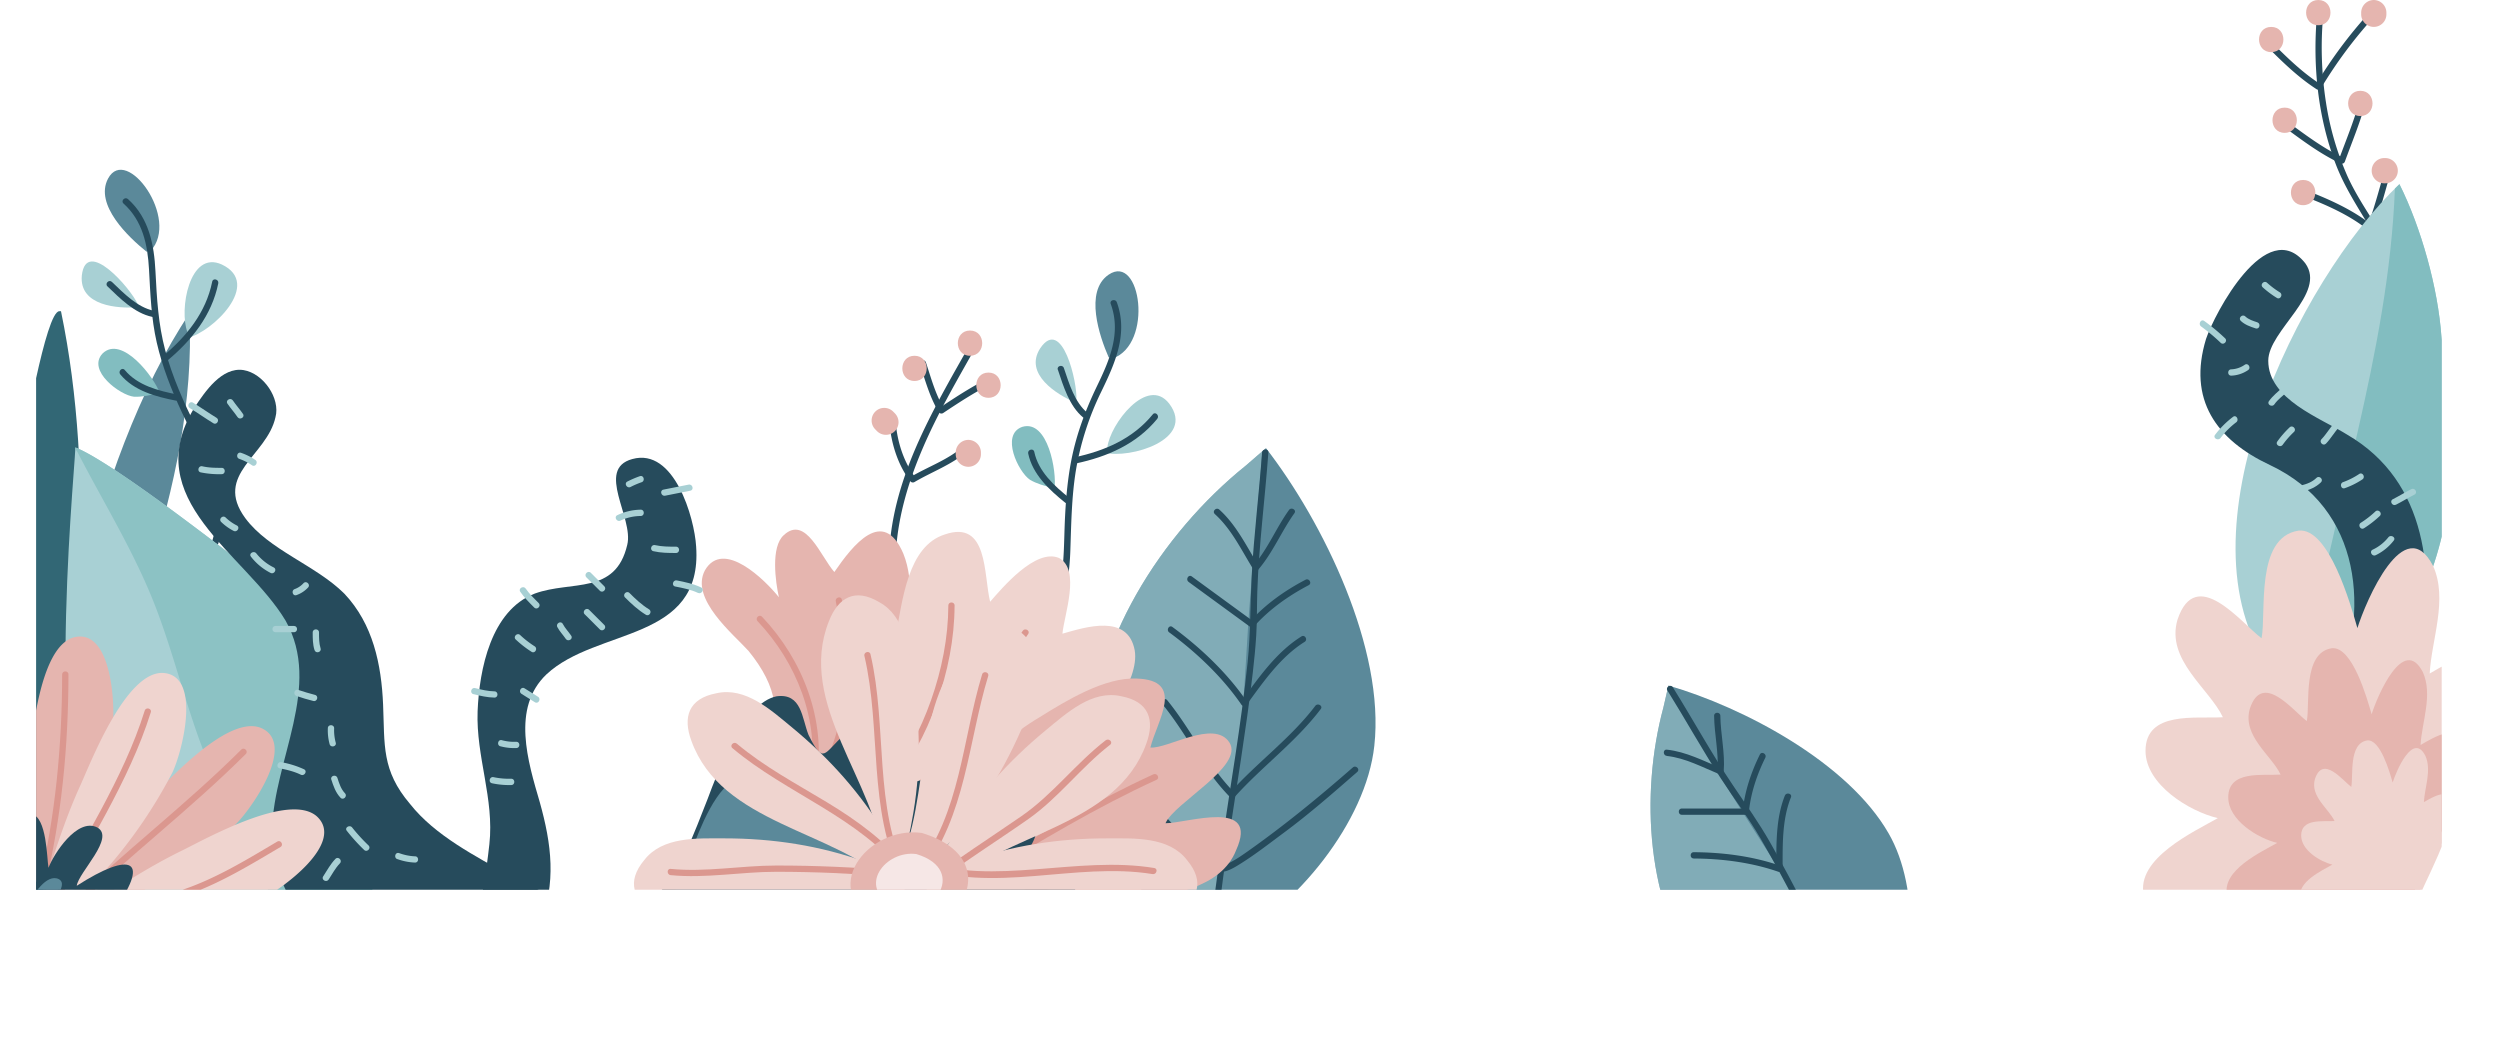 <svg xmlns="http://www.w3.org/2000/svg" xmlns:xlink="http://www.w3.org/1999/xlink" viewBox="0 0 2000.55 847.31"><defs><style>.cls-1{fill:none;}.cls-2{clip-path:url(#clip-path);}.cls-3{fill:#264b5c;}.cls-4{fill:#e5b5af;}.cls-5{fill:#326775;}.cls-6{fill:#5b899a;}.cls-7{fill:#a8d0d4;}.cls-8{fill:#82bdc0;}.cls-9{opacity:0.5;}.cls-10{fill:#efd4cf;}.cls-11{fill:#db978f;}.cls-12{fill:#8cc2c4;}.cls-13{fill:#f6e7e6;}</style><clipPath id="clip-path" transform="translate(0 -55)"><rect class="cls-1" x="28.89" width="1925" height="767"/></clipPath></defs><title>fond</title><g id="Calque_2" data-name="Calque 2"><g id="Calque_1-2" data-name="Calque 1"><g class="cls-2"><path class="cls-3" d="M719.44,538.85c-10.8-58.53,10.85-113.74,38.14-164.5,7.62-14.17,15.62-28.12,23.5-42.14,1.6-2.83-2.76-5.38-4.35-2.54-28.16,50-59.39,101.58-64.64,160.05a186.08,186.08,0,0,0,2.48,50.47c.59,3.19,5.46,1.84,4.87-1.34Z" transform="translate(0 -55)"/><path class="cls-3" d="M736.1,346.42c4.3,13,7.91,26.48,15.06,38.27a2.54,2.54,0,0,0,3.45.91c12.24-8.16,24.54-16.22,37.68-22.88,2.9-1.46.35-5.82-2.55-4.35-13.14,6.65-25.43,14.71-37.68,22.87l3.46.91c-6.93-11.43-10.39-24.49-14.55-37.08-1-3.06-5.89-1.75-4.87,1.35Z" transform="translate(0 -55)"/><path class="cls-3" d="M711.79,394.19c1.61,16.19,6.59,32.58,16.49,45.68a2.6,2.6,0,0,0,3.46.9c14.08-8.3,29.71-13.79,42.22-24.61,2.46-2.13-1.12-5.69-3.57-3.57-12.13,10.49-27.53,15.76-41.2,23.82l3.45.91c-9.35-12.38-14.28-27.8-15.8-43.13-.32-3.2-5.37-3.24-5.05,0Z" transform="translate(0 -55)"/><path class="cls-4" d="M716.07,385.71l-1.35-1.35a10.09,10.09,0,0,0-14.27,14.27L701.8,400a10.09,10.09,0,0,0,14.27-14.27Z" transform="translate(0 -55)"/><path class="cls-4" d="M774.87,407a10.18,10.18,0,0,0-10.09,10.09v1.35a10.09,10.09,0,0,0,20.18,0v-1.35A10.18,10.18,0,0,0,774.87,407Z" transform="translate(0 -55)"/><path class="cls-4" d="M731.81,339.69c-13,0-13,20.18,0,20.18S744.82,339.69,731.81,339.69Z" transform="translate(0 -55)"/><path class="cls-4" d="M791,353.14c-13,0-13,20.19,0,20.19S804,353.14,791,353.14Z" transform="translate(0 -55)"/><path class="cls-4" d="M776.22,319.5c-13,0-13,20.19,0,20.19S789.23,319.5,776.22,319.5Z" transform="translate(0 -55)"/><path class="cls-3" d="M1919.57,362.48c2.33-21.12,8.83-42.05,6.78-63.48-1.82-19.09-9.76-37-19.18-53.49s-20.8-32.07-28.67-49.48a232.37,232.37,0,0,1-17.19-58.95,285.53,285.53,0,0,1-2.3-69.3c.28-3.23-4.77-3.21-5,0-3.4,39.81.8,81,15.06,118.49,13.72,36.06,42.51,65.11,50.78,103.38,5.29,24.47-2.61,48.58-5.29,72.83-.36,3.22,4.69,3.2,5,0Z" transform="translate(0 -55)"/><path class="cls-3" d="M1814.34,92.44c12.33,12.34,24.82,24.53,39.53,34a2.56,2.56,0,0,0,3.45-.9A359,359,0,0,1,1900,68.22c2.19-2.39-1.37-6-3.57-3.57A365.2,365.2,0,0,0,1853,123l3.45-.91c-14.35-9.28-26.48-21.22-38.52-33.24-2.29-2.3-5.86,1.26-3.56,3.56Z" transform="translate(0 -55)"/><path class="cls-3" d="M1827,156.08c14.73,10.75,29.16,21.81,45.75,29.61a2.58,2.58,0,0,0,3.71-1.51c5.55-15.19,11.8-30.15,16.14-45.75.88-3.14-4-4.47-4.86-1.34-4.34,15.6-10.6,30.56-16.15,45.75l3.71-1.51c-16.6-7.8-31-18.86-45.76-29.6-2.62-1.92-5.14,2.46-2.54,4.35Z" transform="translate(0 -55)"/><path class="cls-3" d="M1842.36,211.51c18.4,7.11,37.22,15.15,52.71,27.61a2.57,2.57,0,0,0,4.22-1.11c5.25-14.57,9.39-29.48,13.46-44.41.85-3.14-4-4.48-4.87-1.34-4.07,14.93-8.21,29.83-13.45,44.4l4.21-1.11c-16.22-13-35.65-21.46-54.94-28.91-3-1.17-4.34,3.71-1.34,4.87Z" transform="translate(0 -55)"/><path class="cls-4" d="M1855.14,55c-13,0-13,20.18,0,20.18S1868.16,55,1855.14,55Z" transform="translate(0 -55)"/><path class="cls-4" d="M1899.55,55a10.18,10.18,0,0,0-10.09,10.09v1.35a10.09,10.09,0,0,0,20.18,0V65.09A10.18,10.18,0,0,0,1899.55,55Z" transform="translate(0 -55)"/><path class="cls-4" d="M1817.47,76.53c-13,0-13,20.19,0,20.19S1830.48,76.53,1817.47,76.53Z" transform="translate(0 -55)"/><path class="cls-4" d="M1888.78,127.66c-13,0-13,20.19,0,20.19S1901.8,127.66,1888.78,127.66Z" transform="translate(0 -55)"/><path class="cls-4" d="M1828.23,141.12c-13,0-13,20.19,0,20.19S1841.25,141.12,1828.23,141.12Z" transform="translate(0 -55)"/><path class="cls-4" d="M1843,199c-13,0-13,20.19,0,20.19S1856.05,199,1843,199Z" transform="translate(0 -55)"/><path class="cls-4" d="M1909,181.49h-1.35a10.1,10.1,0,0,0,0,20.19H1909a10.1,10.1,0,0,0,0-20.19Z" transform="translate(0 -55)"/><path class="cls-5" d="M32.47,793.51C-11.93,749.11,1.65,589.33,3,532.81c1.35-37.68,8.08-74,13.46-111.69,2.69-13.45,20.19-117.07,31-117.07h1.35C77,440,62.2,586.64,44.71,722.55" transform="translate(0 -55)"/><path class="cls-6" d="M54.71,709.67c0-61.9-1.35-129.19,12.11-189.74,13.46-68.63,45.75-156.09,84.77-214,6.73,141.3-61.89,273.17-96.88,405" transform="translate(0 -55)"/><path class="cls-7" d="M860.31,377c-14.46-6.2-41.29-22.71-27.87-43.35,17.54-25.81,29.93,27.86,28.9,41.28" transform="translate(0 -55)"/><path class="cls-7" d="M886.11,413.11c2.06-18.58,32-57.8,49.54-35.09,21.67,28.9-32,44.38-51.61,39.22" transform="translate(0 -55)"/><path class="cls-6" d="M887.14,340.86c-7.22-16.51-19.61-52.64,0-66.06,25.8-17.54,36.13,55.74,3.09,67.09" transform="translate(0 -55)"/><path class="cls-8" d="M841.73,445.11c-5.16-1-12.39-3.1-17.55-6.2-9.29-6.19-23.74-36.12-6.19-42.32,20.64-6.19,27.86,36.13,25.8,49.55" transform="translate(0 -55)"/><path class="cls-3" d="M816.17,583.52c31-16.49,39.25-55.72,40.34-87.95.73-21.42,1-42.8,4.42-64a229.91,229.91,0,0,1,20.31-63.1c11-22.65,21.7-46.4,12.46-71.61-1.11-3-6-1.72-4.87,1.34,8.44,23-.78,44.63-10.82,65.4-9.14,18.89-16.48,38.37-20.57,59-3.94,19.9-5.14,40.21-5.71,60.45-.49,17.17-1.1,34.05-5.74,50.72-5.14,18.51-14.9,36.12-32.37,45.41-2.87,1.52-.32,5.88,2.55,4.35Z" transform="translate(0 -55)"/><path class="cls-3" d="M846.52,350.82c4.4,13.16,9.13,29.11,20.26,38.27,2.48,2.05,6.07-1.5,3.56-3.57-10.47-8.62-14.81-23.66-19-36-1-3.07-5.9-1.75-4.86,1.34Z" transform="translate(0 -55)"/><path class="cls-3" d="M922.51,386.55c-16,19.63-38.62,29.3-62.88,34.45-3.17.67-1.83,5.54,1.35,4.86,25-5.3,48.61-15.51,65.1-35.74,2-2.5-1.51-6.09-3.57-3.57Z" transform="translate(0 -55)"/><path class="cls-3" d="M822.78,417.91c3.51,16.7,16.77,29,29.55,39.3,2.51,2,6.1-1.53,3.57-3.57-12.11-9.72-24.92-21.22-28.26-37.07-.66-3.18-5.53-1.83-4.86,1.34Z" transform="translate(0 -55)"/><path class="cls-7" d="M110.33,300.84c-15.67,1.25-47.11-.86-44.86-25.37,3.5-31,39.47,10.71,44.81,23.06" transform="translate(0 -55)"/><path class="cls-7" d="M150,320.78c-6.83-17.4,1.38-66,27.49-54.13,32.64,15.47-7.64,54.18-27.39,58.75" transform="translate(0 -55)"/><path class="cls-6" d="M117.24,256.37c-14.09-11.24-41.88-37.44-30.78-58.44,14.66-27.55,57.94,32.48,34,57.91" transform="translate(0 -55)"/><path class="cls-8" d="M125.63,369.77c-5,1.49-12.4,3-18.41,2.7-11.11-1.16-37.84-20.91-25.2-34.56,15.38-15.1,41.49,19,45.92,31.81" transform="translate(0 -55)"/><path class="cls-3" d="M167.54,504.1c22.79-33.62,4.88-75.58-11-107.87-9.65-19.64-18.65-39.7-24.32-60.9-5.57-20.85-6.73-41.74-7.81-63.17s-5.22-42.79-22-57.85c-2.41-2.17-6,1.39-3.57,3.57,15.34,13.8,19.32,33,20.41,52.8s1.76,39.06,6.18,58.4,11.68,37.73,20,55.65,18,34.93,23.36,54c5.83,20.9,7,44.13-5.67,62.81-1.82,2.7,2.55,5.22,4.36,2.55Z" transform="translate(0 -55)"/><path class="cls-3" d="M86,284.17c10,9.61,21.66,21.44,35.78,24.39,3.17.66,4.52-4.2,1.34-4.87-13.28-2.77-24.1-14.05-33.55-23.09-2.34-2.25-5.92,1.32-3.57,3.57Z" transform="translate(0 -55)"/><path class="cls-3" d="M169.81,280.4c-5,24.81-20.57,43.9-39.63,59.75-2.49,2.08,1.09,5.63,3.57,3.57,19.67-16.36,35.75-36.39,40.92-62,.64-3.17-4.22-4.53-4.86-1.34Z" transform="translate(0 -55)"/><path class="cls-3" d="M96.25,354.59c10.86,13.13,28.42,17.86,44.48,21,3.17.62,4.53-4.24,1.34-4.86-15.25-3-31.93-7.18-42.26-19.67-2.07-2.51-5.62,1.08-3.56,3.56Z" transform="translate(0 -55)"/><path class="cls-7" d="M1816.46,589.91c-76.71-107.65,22.87-310.84,103.61-387.55,17.49,35,31,83.44,33.64,122.46s9.42,79.39,6.73,118.42c-4,55.17-31,134.56-86.12,157.43" transform="translate(0 -55)"/><path class="cls-8" d="M1953.71,324.82c-2.69-39-16.15-87.47-33.64-122.46-1.2,1.14-2.41,2.32-3.61,3.51-5.08,132.76-51,259-71.9,389.27l29.76,5.53c55.17-22.87,82.08-102.26,86.12-157.43C1963.13,404.21,1956.4,363.84,1953.71,324.82Z" transform="translate(0 -55)"/><path class="cls-6" d="M954.73,812.47c-43.64-43.76-81.49-87.28-81.75-155.08-.82-86.09,56.47-175.54,123.87-229.77,5.09-4.24,11.12-9.78,16.2-14,46.09,59.47,95.32,161,86.7,238.23-6.58,60.81-62.54,129.35-116.79,157.38-2.25.35-3.19,1.65-5.44,2" transform="translate(0 -55)"/><g class="cls-9"><path class="cls-7" d="M990.53,660.38c5.22-39.4,6.26-79,9.21-118.58,3.13-41.94,7.12-83.81,10.42-125.75-4.38,3.79-9.16,8.11-13.31,11.57C929.45,481.85,872.16,571.3,873,657.39c.26,67.8,38.11,111.32,81.75,155.08l15.19-.85C973.78,761,983.85,710.81,990.53,660.38Z" transform="translate(0 -55)"/></g><path class="cls-3" d="M972.1,466.34c13.48,12.16,21.28,28.87,30.72,44.06a2.55,2.55,0,0,0,4,.51c11.77-13.7,18.57-30.63,29-45.23,1.9-2.64-2.48-5.17-4.35-2.55-10.21,14.24-16.78,30.86-28.25,44.21l4,.51c-9.67-15.54-17.71-32.62-31.51-45.07-2.41-2.18-6,1.38-3.57,3.56Z" transform="translate(0 -55)"/><path class="cls-3" d="M951.16,520.68q24.66,18,49.31,36a2.53,2.53,0,0,0,3.06-.4c12.26-13.72,27.46-24.47,43.71-33,2.88-1.5.33-5.86-2.55-4.35-16.59,8.67-32.21,19.74-44.73,33.75l3.06-.39-49.31-36c-2.63-1.91-5.15,2.46-2.55,4.36Z" transform="translate(0 -55)"/><path class="cls-3" d="M935.63,561.05c21.64,15.91,42.43,35.58,57.71,57.76a2.56,2.56,0,0,0,4.35,0c13.19-18.08,27-38.12,46.3-50.17,2.75-1.71.22-6.08-2.55-4.36-20.12,12.54-34.37,33.15-48.1,52h4.35c-15.8-23-37.13-43.11-59.51-59.57-2.62-1.93-5.14,2.45-2.55,4.36Z" transform="translate(0 -55)"/><path class="cls-3" d="M1009.93,417.14c-2.4,33-6.54,65.78-8.31,98.79-1.24,23.11-.85,46.07-3.25,69.11-5.19,49.71-13.84,99-21.09,148.46-3.81,26-7.5,52-9.89,78.12-.29,3.24,4.76,3.22,5.05,0,4.53-49.55,13.06-98.71,20.43-147.9,3.53-23.59,7-47.2,9.69-70.91,1.1-9.63,2.07-19.28,2.68-29,.76-11.84.48-23.7.88-35.56,1.26-37.17,6.16-74.08,8.86-111.15.23-3.24-4.81-3.23-5.05,0Z" transform="translate(0 -55)"/><path class="cls-3" d="M930.49,618.88c19.32,23.7,32.21,52.1,53.83,74a2.54,2.54,0,0,0,3.56,0c22-24.55,49-44.08,69-70.48,2-2.59-2.42-5.11-4.36-2.55-19.73,26-46.54,45.25-68.23,69.46h3.56c-21.59-21.88-34.52-50.32-53.82-74-2-2.51-5.61,1.07-3.57,3.57Z" transform="translate(0 -55)"/><path class="cls-3" d="M897.8,680.27c10,14.56,24.85,23.92,36.3,37.05,9.35,10.71,18.49,22.39,30.18,30.69,3.92,2.79,8.58,5.35,13.55,4.75,5.45-.67,10.73-4,15.28-6.88,11.8-7.39,22.94-16.15,34.14-24.43,20.49-15.16,39.69-32,58.86-48.74,2.45-2.15-1.13-5.7-3.56-3.57-27,23.63-54.61,46.29-83.94,67-5.23,3.69-10.65,7.49-16.54,10.08-4.8,2.11-8.22,1.82-12.73-.9-11.5-6.92-20.45-18.62-29.12-28.63a142.51,142.51,0,0,0-15.29-15.4c-8.36-7.14-16.52-14.42-22.77-23.56-1.83-2.66-6.2-.14-4.36,2.55Z" transform="translate(0 -55)"/><path class="cls-4" d="M609.84,662.11c17.5-32.3,12.12-57.86-10.76-86.12-12.11-13.46-47.1-41.72-35-64.59,14.8-25.57,48.45,8.07,59.21,21.53-2.69-12.11-6.73-40.37,4-49.79,17.49-16.15,29.6,17.49,40.37,29.6,14.8-21.53,39-52.48,55.17-14.8,9.42,22.88,5.38,56.52,0,79.39-4,21.54-9.42,45.76-16.15,65.94C700,664.8,682.51,681,674.43,701.13" transform="translate(0 -55)"/><path class="cls-10" d="M679.32,685.9c25.56-41.72,26.91-76.71,37.67-123.8,5.39-26.92,9.42-70,39-79.4,35-12.11,31,32.3,36.33,53.83,9.42-10.76,36.33-43.06,55.17-35,17.49,9.42,4,45.75,2.69,60.56,18.84-5.39,52.48-16.15,57.86,13.45,4,24.22-25.56,61.9-41.71,76.7-31,32.3-82.08,61.9-125.14,75.36" transform="translate(0 -55)"/><path class="cls-4" d="M728.18,742c31-41.71,57.86-86.12,103.62-113,21.53-13.46,52.48-32.3,78-31,39,1.34,16.15,33.64,10.77,55.17,13.45,1.34,51.13-22.88,63.24-4s-44.4,48.44-51.13,64.59c17.49,0,75.35-20.18,56.52,21.53-12.12,31-53.83,36.33-80.74,39-48.45,4-96.89,9.41-145.33,13.45" transform="translate(0 -55)"/><path class="cls-11" d="M606.21,552.08c31.29,33,49.92,79.77,42.41,125.38-.52,3.18,4.34,4.55,4.87,1.34,7.81-47.48-11.07-95.9-43.71-130.29-2.24-2.36-5.8,1.22-3.57,3.57Z" transform="translate(0 -55)"/><path class="cls-11" d="M668.81,536.17c8.28,41.88,11.35,90.94-9.17,129.93-1.51,2.87,2.85,5.42,4.36,2.54,21.2-40.28,18.24-90.51,9.67-133.81-.62-3.19-5.49-1.84-4.86,1.34Z" transform="translate(0 -55)"/><path class="cls-11" d="M758.88,539.53c-.11,25.74-5.25,51.4-13.78,75.63s-20.62,47.59-38,66.57c-2.19,2.4,1.37,6,3.56,3.57,17.6-19.26,30-42.88,38.74-67.31,9-25.08,14.38-51.77,14.48-78.46,0-3.24-5-3.25-5,0Z" transform="translate(0 -55)"/><path class="cls-11" d="M818.43,559.79c-8.87,12.93-17.33,26.14-25.55,39.49-8.06,13.08-15.32,26.8-24.21,39.33-16,22.64-36.68,41.83-49.82,66.51-1.52,2.86,2.83,5.42,4.36,2.55C736.34,683,757,663.79,773,641.16c8.71-12.28,15.82-25.71,23.7-38.52,8.38-13.63,17-27.11,26.06-40.3,1.84-2.69-2.53-5.22-4.36-2.55Z" transform="translate(0 -55)"/><path class="cls-11" d="M887.45,631.94c-36.43,41.8-85.21,77.78-138.83,93.55-3.11.91-1.79,5.78,1.34,4.87,54.42-16,104.08-52.42,141.06-94.85,2.12-2.44-1.43-6-3.57-3.57Z" transform="translate(0 -55)"/><path class="cls-11" d="M923,674.61c-48.05,22-93.45,49.34-138.6,76.7-2.78,1.68-.24,6.05,2.54,4.36C832.05,728.3,877.44,701,925.5,679c2.94-1.35.38-5.71-2.55-4.36Z" transform="translate(0 -55)"/><path class="cls-11" d="M919.52,737.6c-43,16-88.46,24.2-131.88,39-3,1-1.74,5.92,1.34,4.87,43.43-14.82,88.83-23,131.88-39,3-1.13,1.71-6-1.34-4.87Z" transform="translate(0 -55)"/><path class="cls-3" d="M523.22,773.67c21.53-20.18,32.3-52.48,43.06-79.39,8.08-21.53,28.26-76.7,55.17-82.09,20.19-2.69,20.19,17.5,25.57,30.95,12.11,24.22,12.11,14.81,28.26,0C686,635.07,702.19,621.61,717,631c14.81,12.11,2.69,49.79,1.35,51.14,24.22,4,67.28-39,63.24,10.76-1.34,17.5-13.45,26.91,12.12,22.88,13.45-2.69,26.91-21.53,35,0,4,12.11-14.8,25.57-9.42,36.33,6.73,10.77,21.53-5.38,32.3,2.69,28.25,17.49-17.5,56.52-33.64,61.9C727.76,854.41,601.27,841,524.57,780.4c-1.35,0-1.35-1.35-2.69-2.69" transform="translate(0 -55)"/><path class="cls-6" d="M522.83,792.21c15.3-14.35,23-37.3,30.61-56.43,5.73-15.3,20.08-54.51,39.21-58.34,14.34-1.91,14.34,12.44,18.17,22,8.61,17.21,8.61,10.52,20.08,0,7.66-5.74,19.13-15.3,29.65-8.61,10.52,8.61,1.92,35.39,1,36.35,17.21,2.86,47.82-27.74,45,7.65-1,12.43-9.56,19.12,8.61,16.25,9.56-1.91,19.12-15.3,24.86,0,2.87,8.61-10.52,18.18-6.69,25.83,4.78,7.65,15.3-3.83,23,1.91,20.09,12.43-12.43,40.17-23.91,44C668.2,849.59,578.3,840,523.79,797c-1,0-1-1-1.91-1.91" transform="translate(0 -55)"/><path class="cls-7" d="M251.41,830.2c-65.94,0-129.18,8.07-169.55-56.52C33.41,694.28,59,444,60.33,413.05c31,12.11,131.87,91.5,161.47,114.38,48.45,39,74,98.23,82.09,160.13,6.73,44.4-6.73,122.45-51.14,144" transform="translate(0 -55)"/><path class="cls-12" d="M62.31,417.37c20.93,40.47,45.14,79.48,61.7,122.06,14.63,37.65,23.93,77.25,38.3,115.08,23.45,61.71,53.05,123,94.36,174.93,41.28-24.1,53.74-98.81,47.22-141.88-8.08-61.9-33.64-121.11-82.09-160.13C192.2,504.55,91.28,425.16,60.33,413.05c0,.46,0,1-.08,1.53A10.48,10.48,0,0,1,62.31,417.37Z" transform="translate(0 -55)"/><path class="cls-3" d="M313.31,819.43c-56.52,2.69-96.89-48.44-95.54-100.92,1.34-55.17,40.37-114.38,10.76-166.86-32.29-53.83-118.41-96.89-72.66-170.9,8.07-12.11,21.53-32.29,39-29.6,16.15,2.69,29.6,22.87,25.57,37.68-6.73,30.94-49.79,45.75-24.22,80.73,18.83,25.57,56.51,37.68,79.39,60.56,22.87,24.22,29.6,56.51,30.95,88.81s-1.35,52.48,21.53,79.39c20.18,25.57,52.48,41.72,80.74,57.86,12.11,6.73,25.56,12.12,37.67,17.5" transform="translate(0 -55)"/><path class="cls-7" d="M151.9,381.58c6.39,3.88,12.46,8.24,18.84,12.12,2.78,1.69,5.32-2.68,2.55-4.36-6.39-3.88-12.46-8.24-18.84-12.11-2.78-1.69-5.32,2.67-2.55,4.35Z" transform="translate(0 -55)"/><path class="cls-7" d="M182,378c2.52,3.71,5.55,7.05,8.07,10.76,1.82,2.67,6.19.15,4.36-2.54-2.53-3.72-5.55-7-8.08-10.77-1.81-2.67-6.18-.15-4.35,2.55Z" transform="translate(0 -55)"/><path class="cls-7" d="M160.58,433a73.52,73.52,0,0,0,16.82,1.44c3.24,0,3.25-5.05,0-5.05-5.22,0-10.37-.07-15.48-1.25-3.16-.73-4.51,4.13-1.34,4.86Z" transform="translate(0 -55)"/><path class="cls-7" d="M177,472.69a41.12,41.12,0,0,0,9.93,7.13c2.88,1.47,5.44-2.88,2.55-4.36a36.53,36.53,0,0,1-8.91-6.33c-2.33-2.27-5.9,1.29-3.57,3.56Z" transform="translate(0 -55)"/><path class="cls-7" d="M200.79,500.44a46.42,46.42,0,0,0,15.7,13c2.89,1.48,5.44-2.88,2.55-4.36a40.88,40.88,0,0,1-13.9-11.2c-1.95-2.54-6.34,0-4.35,2.54Z" transform="translate(0 -55)"/><path class="cls-7" d="M191.53,422.21a43.68,43.68,0,0,1,10.16,5.13c2.72,1.79,5.25-2.58,2.55-4.36a49.41,49.41,0,0,0-11.37-5.64c-3.08-1-4.4,3.83-1.34,4.87Z" transform="translate(0 -55)"/><path class="cls-7" d="M237.28,531.2a23,23,0,0,0,9.18-6c2.3-2.29-1.26-5.86-3.56-3.56a17.62,17.62,0,0,1-7,4.73c-3.05,1-1.74,5.92,1.35,4.86Z" transform="translate(0 -55)"/><path class="cls-7" d="M220.46,560.9h14.8c3.25,0,3.25-5,0-5h-14.8c-3.25,0-3.25,5,0,5Z" transform="translate(0 -55)"/><path class="cls-7" d="M250.23,561.07c0,4.73,0,9.56,1.44,14.12,1,3.1,5.82,1.78,4.86-1.34-1.27-4.14-1.25-8.49-1.25-12.78,0-3.25-5.05-3.26-5.05,0Z" transform="translate(0 -55)"/><path class="cls-7" d="M237.28,611.94c4.45,1.49,8.91,2.89,13.46,4,3.15.8,4.49-4.07,1.34-4.87-4.55-1.15-9-2.55-13.46-4-3.09-1-4.41,3.84-1.34,4.86Z" transform="translate(0 -55)"/><path class="cls-7" d="M262.34,637.77a42.34,42.34,0,0,0,1.44,12.78c1,3.09,5.83,1.77,4.86-1.34a38,38,0,0,1-1.25-11.44c0-3.25-5.05-3.25-5.05,0Z" transform="translate(0 -55)"/><path class="cls-7" d="M223.82,669.81c5.81,1.17,11.54,2.53,16.89,5.12,2.91,1.42,5.48-2.93,2.55-4.35a74.8,74.8,0,0,0-18.09-5.64c-3.17-.64-4.53,4.22-1.35,4.87Z" transform="translate(0 -55)"/><path class="cls-7" d="M265.12,678.81c1.74,5.3,3.45,10.43,7.38,14.57,2.24,2.36,5.8-1.21,3.57-3.57-3.3-3.47-4.62-7.9-6.08-12.34-1-3.07-5.89-1.76-4.87,1.34Z" transform="translate(0 -55)"/><path class="cls-7" d="M263,758.8c2.89-4.41,5.32-9.11,9-12.94,2.26-2.34-1.31-5.91-3.57-3.57-4,4.14-6.68,9.19-9.81,14-1.79,2.72,2.58,5.25,4.36,2.54Z" transform="translate(0 -55)"/><path class="cls-7" d="M277.49,719.78a149.86,149.86,0,0,0,13.85,15.31c2.3,2.3,5.87-1.26,3.57-3.56a142.68,142.68,0,0,1-13.07-14.3c-1.93-2.55-6.32,0-4.35,2.55Z" transform="translate(0 -55)"/><path class="cls-7" d="M318,742.47a46.78,46.78,0,0,0,14.13,2.78c3.24,0,3.24-5,0-5a41.56,41.56,0,0,1-12.79-2.6c-3.09-1-4.41,3.85-1.34,4.87Z" transform="translate(0 -55)"/><path class="cls-6" d="M1492.57,902.31c-51.14-8.08-98.24-18.84-131.88-64.59-43.06-57.86-48.44-146.68-29.6-216.65,1.34-5.38,2.69-12.11,4-17.49,60.55,17.49,144,61.9,176.27,118.41,25.57,44.41,21.54,118.42-1.34,164.17-1.35,1.35-1.35,2.69-2.69,4" transform="translate(0 -55)"/><g class="cls-9"><path class="cls-7" d="M1441.72,781.71c-15.92-29.24-34.76-56.54-52.31-84.79-18.59-29.93-36.55-60.25-55-90.25-1.1,4.72-2.2,10-3.3,14.4-18.84,70-13.46,158.79,29.6,216.65,33.64,45.75,80.74,56.51,131.88,64.59l9.86-8.07C1480.05,858.07,1462.1,819.13,1441.72,781.71Z" transform="translate(0 -55)"/></g><path class="cls-3" d="M1333.78,659.93c15,1.62,28.58,9.1,42.39,14.71,1.64.66,3.08-1,3.19-2.44,1.14-14.89-2.52-29.54-2.69-44.4,0-3.25-5.08-3.25-5,0,.16,14.86,3.82,29.5,2.69,44.4l3.19-2.43c-14.33-5.81-28.13-13.21-43.73-14.89-3.22-.35-3.2,4.7,0,5Z" transform="translate(0 -55)"/><path class="cls-3" d="M1345.89,707H1397a2.59,2.59,0,0,0,2.52-2.52c1.51-15,6.46-29.62,13.11-43.13,1.43-2.91-2.92-5.47-4.36-2.55-7.07,14.37-12.19,29.7-13.8,45.68L1397,702h-51.14c-3.25,0-3.25,5,0,5Z" transform="translate(0 -55)"/><path class="cls-3" d="M1355.31,742c22.71.1,46.46,3.16,68,10.68a2.55,2.55,0,0,0,3.19-2.44c0-19-.53-39.29,6.64-57.19,1.21-3-3.67-4.32-4.87-1.34-7.32,18.27-6.81,39.17-6.81,58.53l3.19-2.43c-21.87-7.65-46.2-10.76-69.3-10.86-3.25,0-3.25,5,0,5Z" transform="translate(0 -55)"/><path class="cls-3" d="M1334.29,607.54c14.49,23.23,27.75,47.21,42.64,70.19,10.64,16.4,22.36,31.87,32.21,48.78,20.89,35.9,39.27,73.26,58.59,110,10.45,19.87,21,39.71,32.52,59,1.66,2.79,6,.25,4.36-2.54-21.5-36-40.1-73.63-59.49-110.74-9.31-17.82-18.68-35.63-28.64-53.09-9-15.82-19.37-30.36-29.55-45.43-17.24-25.52-32-52.6-48.28-78.72-1.71-2.75-6.08-.22-4.36,2.55Z" transform="translate(0 -55)"/><path class="cls-4" d="M18.61,765.6c0-32.3,0-64.6,4-95.54,2.69-21.54,8.08-96.89,36.33-105,31-8.08,33.64,56.51,31,74A387.67,387.67,0,0,1,63,726.57c-8.07,20.19-22.88,29.6-44.41,39" transform="translate(0 -55)"/><path class="cls-4" d="M54.67,772C74.32,746.37,94,720.75,116,698.64c15.24-15.45,65.36-72,92.7-61.19,29.47,12.42-7.69,65.32-20.47,77.56a387.88,387.88,0,0,1-74.57,53c-18.69,11.11-36.17,9.58-59,4" transform="translate(0 -55)"/><path class="cls-10" d="M32.47,773.24c9.5-30.87,19-61.74,32-90.13,8.9-19.78,36.21-90.22,65.6-89.63,32,1.39,15.52,63.92,7.81,79.84A387.9,387.9,0,0,1,86.39,749c-13.65,16.92-30.57,21.57-53.92,24.24" transform="translate(0 -55)"/><path class="cls-10" d="M63.76,784.83c27-17.79,53.92-35.58,82-49.25C165.18,726,231,689,253.35,708.1c23.78,21.38-28.65,59.2-44.73,66.59a387.12,387.12,0,0,1-87.83,25.71c-21.29,4.38-37.31-2.79-57-15.57" transform="translate(0 -55)"/><path class="cls-11" d="M35.85,764.92c13.48-55.67,18.87-113,18.93-170.22,0-3.25-5-3.25-5.05,0C49.67,651.47,44.36,708.33,31,763.58c-.76,3.15,4.1,4.5,4.87,1.34Z" transform="translate(0 -55)"/><path class="cls-11" d="M58.08,783.53c44.76-43.31,94.48-81.15,138.6-125.15,2.3-2.29-1.27-5.86-3.57-3.57C149,698.81,99.27,736.66,54.51,780c-2.34,2.26,1.23,5.83,3.57,3.57Z" transform="translate(0 -55)"/><path class="cls-11" d="M43.67,783c25.75-52.66,59.32-101.69,77-158,1-3.1-3.89-4.43-4.86-1.34-17.5,55.92-50.89,104.59-76.45,156.84-1.42,2.91,2.93,5.47,4.36,2.55Z" transform="translate(0 -55)"/><path class="cls-3" d="M1.12,812.68c0-22.87-2.69-47.09,1.35-68.62,2.69-9.42,9.42-40.37,22.87-37.68,12.12,2.69,12.12,35,13.46,43.06,4-10.77,22.88-40.37,39-32.3,14.81,8.08-15,35.91-16.38,46.68,43.3-27.84,61.2-22.45,27.15,23.3,34.05-12.11,48,2.5,24.22,22.87C94,826.14,34.44,823.45,1.12,812.68" transform="translate(0 -55)"/><path class="cls-6" d="M.78,816.15c0-13.81-1.63-28.43.81-41.43C3.21,769,7.27,750.35,15.4,752c7.31,1.62,7.31,21.12,8.12,26,2.44-6.5,13.81-24.37,23.56-19.49,8.93,4.87-9.08,21.67-9.89,28.17,26.13-16.8,36.94-13.55,16.39,14.07,20.55-7.32,29,1.51,14.62,13.81-11.37,9.74-47.31,8.12-67.42,1.62" transform="translate(0 -55)"/><path class="cls-11" d="M72.37,801.42c12-8.41,25.18-14.47,39.05-19,13.54-4.45,27.52-7.3,40.92-12.23,25.54-9.4,48.75-23.58,72.08-37.38,2.8-1.65.26-6-2.54-4.36-23.94,14.16-47.77,28.82-74.16,38-13.17,4.61-26.88,7.37-40.09,11.88a149.13,149.13,0,0,0-37.81,18.71c-2.64,1.85-.12,6.23,2.55,4.36Z" transform="translate(0 -55)"/><path class="cls-3" d="M376.81,804.48c8.07-22.87,12.11-49.79,14.8-74,4-36.33-10.76-70-9.42-106.3,1.35-33.64,10.77-80.74,45.75-94.2,29.61-10.76,64.59,1.35,74-39,5.38-21.53-25.57-60.55,4-68.63,33.64-9.42,49.79,47.1,51.13,70,5.39,76.71-79.39,64.59-119.76,102.27-28.26,26.92-14.8,70-5.38,102.27,9.42,33.64,13.46,64.59,0,98.23" transform="translate(0 -55)"/><path class="cls-7" d="M393.63,681.77a65.87,65.87,0,0,0,15.47,1.44c3.25,0,3.26-5.05,0-5.05A60.39,60.39,0,0,1,395,676.91c-3.16-.75-4.5,4.11-1.34,4.86Z" transform="translate(0 -55)"/><path class="cls-7" d="M400.36,652.17a42.65,42.65,0,0,0,12.78,1.43c3.25,0,3.25-5,0-5a38,38,0,0,1-11.44-1.26c-3.11-1-4.44,3.91-1.34,4.87Z" transform="translate(0 -55)"/><path class="cls-7" d="M378.83,610.45c5.54,1.38,11.08,2.68,16.82,2.78,3.24.06,3.25-5,0-5-5.29-.1-10.37-1.33-15.48-2.6-3.15-.79-4.5,4.08-1.34,4.86Z" transform="translate(0 -55)"/><path class="cls-7" d="M417.25,610.2c3.53,2.33,7.23,4.39,10.76,6.73,2.72,1.79,5.25-2.58,2.55-4.36-3.53-2.33-7.23-4.4-10.76-6.73-2.72-1.79-5.25,2.58-2.55,4.36Z" transform="translate(0 -55)"/><path class="cls-7" d="M412.7,566.74a85.06,85.06,0,0,0,12.62,9.82c2.71,1.8,5.24-2.56,2.55-4.36a77.44,77.44,0,0,1-11.6-9c-2.32-2.27-5.89,1.29-3.57,3.57Z" transform="translate(0 -55)"/><path class="cls-7" d="M416.34,528.56c3.19,4.65,7.19,8.64,11.16,12.62,2.3,2.3,5.87-1.27,3.57-3.57-3.66-3.66-7.43-7.31-10.37-11.6-1.82-2.66-6.2-.14-4.36,2.55Z" transform="translate(0 -55)"/><path class="cls-7" d="M446,556.81c1.79,3.41,4.57,6.25,6.73,9.42,1.81,2.68,6.18.15,4.35-2.54-2.15-3.18-4.94-6-6.73-9.42-1.5-2.88-5.86-.33-4.35,2.54Z" transform="translate(0 -55)"/><path class="cls-7" d="M467.87,546.56,480,558.67c2.3,2.3,5.87-1.27,3.57-3.57L471.44,543c-2.3-2.3-5.87,1.27-3.57,3.57Z" transform="translate(0 -55)"/><path class="cls-7" d="M469.22,517,480,527.72c2.3,2.3,5.87-1.27,3.57-3.57l-10.76-10.76c-2.3-2.3-5.87,1.27-3.57,3.57Z" transform="translate(0 -55)"/><path class="cls-7" d="M500.17,533.1c5.16,5.16,10.4,10,16.66,13.85,2.77,1.7,5.31-2.66,2.54-4.35-5.89-3.61-10.77-8.21-15.63-13.07-2.3-2.29-5.87,1.27-3.57,3.57Z" transform="translate(0 -55)"/><path class="cls-7" d="M540.3,524.33c6.18,1.24,12.51,2.4,18.24,5.13,2.92,1.39,5.48-3,2.55-4.36-6.17-2.93-12.79-4.3-19.44-5.63-3.18-.64-4.53,4.22-1.35,4.86Z" transform="translate(0 -55)"/><path class="cls-7" d="M522.81,496.07c6,1.4,12.06,1.44,18.17,1.44,3.24,0,3.25-5.05,0-5.05-5.65,0-11.3,0-16.83-1.25-3.16-.74-4.51,4.12-1.34,4.86Z" transform="translate(0 -55)"/><path class="cls-7" d="M496.5,471.6a38.86,38.86,0,0,1,16.22-3.69c3.24-.05,3.25-5.1,0-5.05A45,45,0,0,0,494,467.24c-2.93,1.4-.37,5.75,2.55,4.36Z" transform="translate(0 -55)"/><path class="cls-7" d="M532.23,451.67l20.18-4c3.18-.64,1.84-5.5-1.34-4.87l-20.19,4c-3.18.64-1.83,5.5,1.35,4.87Z" transform="translate(0 -55)"/><path class="cls-7" d="M504.57,444.69a70.76,70.76,0,0,1,8.82-3.79c3.06-1,1.74-5.91-1.34-4.86a79.8,79.8,0,0,0-10,4.29c-2.9,1.45-.35,5.8,2.55,4.36Z" transform="translate(0 -55)"/><path class="cls-10" d="M720.14,772.3c-62.4-4.35-135,49.34-195.91,13.06-17.41-10.16-23.22-24.67-8.71-42.08,14.52-18.87,42.09-17.41,63.86-17.41,39.18,0,76.91,5.8,113.19,18.86,13.06,4.35,24.67,10.16,36.28,14.51" transform="translate(0 -55)"/><path class="cls-10" d="M712.75,762.27c-45.39-43-135.54-47.74-159.51-114.5-7-18.91-2.23-33.8,20-38,23.2-5.33,43.56,13.32,60.36,27.16,30.24,24.91,55.67,53.39,75.37,86.54,7.31,11.66,12.57,23.53,18.77,34.27" transform="translate(0 -55)"/><path class="cls-10" d="M745.3,772.3c62.4-4.35,135,49.34,195.91,13.06,17.41-10.16,23.22-24.67,8.7-42.08-14.51-18.87-42.08-17.41-63.85-17.41-39.18,0-76.91,5.8-113.19,18.86-13.06,4.35-24.67,10.16-36.28,14.51" transform="translate(0 -55)"/><path class="cls-10" d="M757.76,764.65c45.4-43,135.54-47.74,159.51-114.5,7-18.91,2.23-33.8-20-38-23.2-5.34-43.56,13.32-60.35,27.16-30.25,24.91-55.68,53.39-75.37,86.54-7.31,11.66-12.58,23.53-18.77,34.27" transform="translate(0 -55)"/><path class="cls-10" d="M706.75,743.45C701.34,681.13,637,617.81,663.36,552c7.32-18.79,20.76-26.78,40.21-15.15,20.9,11.4,23.76,38.86,27.14,60.36,6.1,38.71,6.24,76.88-1,114.75-2.27,13.58-6.2,26-8.7,38.1" transform="translate(0 -55)"/><path class="cls-10" d="M718,749.45c29.08-55.38,9.11-143.41,66.84-184.62,16.31-11.86,31.92-11.34,42,8.95,11.44,20.88-1,45.54-9.74,65.47-15.76,35.87-36.25,68.08-62.8,96-9.24,10.2-19.22,18.49-27.88,27.37" transform="translate(0 -55)"/><path class="cls-11" d="M586.06,653.64c43.75,36.85,101.07,54.89,137.25,100.93,2,2.55,5.55-1,3.57-3.57-17.77-22.61-40.9-39.35-65.32-54.11s-49.93-28.28-71.94-46.81c-2.47-2.08-6,1.47-3.56,3.56Z" transform="translate(0 -55)"/><path class="cls-11" d="M691.71,579.87c13.74,58.78,2.48,122.63,29.86,178.22,1.44,2.92,5.79.36,4.36-2.54-27.09-55-15.74-118.8-29.35-177-.74-3.17-5.61-1.83-4.87,1.34Z" transform="translate(0 -55)"/><path class="cls-11" d="M785.91,594.67c-15.8,51.87-17.32,110.63-51.83,155-2,2.53,1.57,6.12,3.56,3.56C772.88,708,774.64,649,790.77,596c1-3.11-3.92-4.44-4.86-1.34Z" transform="translate(0 -55)"/><path class="cls-11" d="M884.79,647.39c-23.95,18.51-42.36,43.4-67.32,60.65-25.67,17.75-52.1,34.42-76.67,53.73-2.55,2,1.05,5.55,3.57,3.56,25.21-19.81,52.51-36.63,78.71-55.05,24.1-16.95,42-41.32,65.28-59.33,2.56-2-1-5.53-3.57-3.56Z" transform="translate(0 -55)"/><path class="cls-11" d="M536.71,755.31c28.12,2.76,56.28-2.69,84.41-2.69,31.56,0,63.11,1.44,94.56,4,3.23.27,3.21-4.78,0-5-31.45-2.6-63-4.05-94.56-4-28.13,0-56.29,5.46-84.41,2.69-3.23-.32-3.21,4.73,0,5Z" transform="translate(0 -55)"/><path class="cls-11" d="M923.69,749.59c-31.29-5.1-63-1.36-94.38,1s-64,3.87-93.94-7.53c-3-1.16-4.35,3.72-1.34,4.86,60.53,23.05,126.14-3.58,188.32,6.55,3.17.52,4.54-4.34,1.34-4.86Z" transform="translate(0 -55)"/><path class="cls-4" d="M737.56,721.51c-43.54-5.8-84.17,46.44-33.38,72.56,52.24,27.57,110.29-49.34,33.38-72.56" transform="translate(0 -55)"/><path class="cls-13" d="M733.27,738.43c-24.66-3.29-47.67,26.29-18.9,41.09,29.58,15.61,62.45-27.95,18.9-41.09" transform="translate(0 -55)"/><path class="cls-3" d="M1867.59,614.13c29.6-70,22.87-152.06-51.13-187-43.07-20.18-65.94-52.48-51.14-100.92,6.73-20.18,48.44-99.58,79.39-60.55,17.5,24.22-29.6,53.82-29.6,78,0,31,41.71,45.75,63.24,59.21,64.59,37.68,70,111.69,59.21,179" transform="translate(0 -55)"/><path class="cls-7" d="M1810.63,284.89a77.58,77.58,0,0,0,11.28,8.46c2.71,1.81,5.24-2.56,2.55-4.35a71.25,71.25,0,0,1-10.26-7.68c-2.33-2.27-5.9,1.3-3.57,3.57Z" transform="translate(0 -55)"/><path class="cls-7" d="M1793.14,311.8c3.32,3.13,7.62,4.61,11.88,6,3.09,1,4.41-3.84,1.34-4.87-3.4-1.13-7-2.22-9.65-4.73-2.36-2.23-5.94,1.33-3.57,3.57Z" transform="translate(0 -55)"/><path class="cls-7" d="M1761.36,316.23A150.18,150.18,0,0,1,1777,329.29c2.32,2.28,5.89-1.28,3.57-3.57a161.18,161.18,0,0,0-16.66-13.85c-2.6-1.95-5.11,2.43-2.54,4.36Z" transform="translate(0 -55)"/><path class="cls-7" d="M1785.5,355.6a25.5,25.5,0,0,0,13.39-4.39c2.72-1.75.19-6.12-2.55-4.35a20.44,20.44,0,0,1-10.84,3.69c-3.24.07-3.25,5.11,0,5.05Z" transform="translate(0 -55)"/><path class="cls-7" d="M1820,378.57c2.77-4,6.93-6.87,10.37-10.26,2.32-2.28-1.25-5.85-3.57-3.56-3.78,3.72-8.1,6.87-11.16,11.27-1.86,2.67,2.52,5.2,4.36,2.55Z" transform="translate(0 -55)"/><path class="cls-7" d="M1776.92,405.48a64.87,64.87,0,0,1,12.55-12.55c2.56-1.94,0-6.32-2.55-4.36a74,74,0,0,0-14.36,14.36c-2,2.59,2.42,5.11,4.36,2.55Z" transform="translate(0 -55)"/><path class="cls-7" d="M1826.71,410.86a71.42,71.42,0,0,1,9-10.25c2.3-2.3-1.27-5.87-3.57-3.57a78.58,78.58,0,0,0-9.81,11.28c-1.83,2.69,2.54,5.22,4.36,2.54Z" transform="translate(0 -55)"/><path class="cls-7" d="M1861.3,410c4-4.15,6.76-9.31,10.76-13.46,2.26-2.33-1.3-5.91-3.56-3.57-4,4.15-6.76,9.31-10.77,13.46-2.26,2.34,1.31,5.91,3.57,3.57Z" transform="translate(0 -55)"/><path class="cls-7" d="M1842.69,448.35c5.52-1.39,10.42-3.37,14.57-7.37,2.34-2.26-1.23-5.83-3.57-3.57-3.52,3.4-7.68,4.9-12.34,6.08-3.15.8-1.81,5.66,1.34,4.86Z" transform="translate(0 -55)"/><path class="cls-7" d="M1876.33,445.66a63.79,63.79,0,0,0,14.06-7c2.71-1.77.19-6.14-2.54-4.36A58.77,58.77,0,0,1,1875,440.8c-3,1.05-1.74,5.93,1.34,4.86Z" transform="translate(0 -55)"/><path class="cls-7" d="M1891.74,477.7a85,85,0,0,0,12.62-9.81c2.32-2.28-1.25-5.85-3.57-3.57a77.44,77.44,0,0,1-11.6,9c-2.69,1.79-.16,6.16,2.55,4.35Z" transform="translate(0 -55)"/><path class="cls-7" d="M1917.31,458.87c5-2.55,9.78-5.53,14.8-8.08,2.89-1.47.34-5.82-2.55-4.35-5,2.54-9.79,5.52-14.8,8.07-2.9,1.47-.35,5.83,2.55,4.36Z" transform="translate(0 -55)"/><path class="cls-7" d="M1901.16,499.24a40.52,40.52,0,0,0,14.36-11.68c2-2.57-2.41-5.09-4.36-2.54a35,35,0,0,1-12.55,9.86c-2.9,1.47-.35,5.82,2.55,4.36Z" transform="translate(0 -55)"/><path class="cls-10" d="M1934.88,775.62c-47.1,6.73-94.19,24.22-142.64,24.22-20.18,0-70-4-76.7-28.26-6.73-29.6,40.37-51.13,59.21-61.9-22.88-5.38-57.86-26.91-57.86-53.82,0-32.3,40.36-25.57,61.9-26.92-10.77-22.87-45.76-45.75-36.34-78,14.8-44.41,51.14,2.69,67.28,14.8,4-20.19-5.38-80.74,29.61-86.12,24.22-2.69,41.71,59.2,47.1,78,6.72-21.53,37.67-94.19,60.55-49.78,12.11,26.91-1.35,59.2-2.69,86.12,16.15-9.42,47.1-28.26,55.17,0,5.38,17.49-10.77,53.82-17.49,70-13.46,37.68-35,78.05-48.45,110.34" transform="translate(0 -55)"/><path class="cls-4" d="M1930.64,774.12c-31.88,4.55-63.75,16.39-96.54,16.39-13.66,0-47.36-2.73-51.91-19.12-4.56-20,27.32-34.61,40.07-41.9-15.48-3.64-39.17-18.21-39.17-36.43,0-21.86,27.33-17.3,41.9-18.21-7.29-15.49-31-31-24.59-52.83,10-30.06,34.61,1.82,45.54,10,2.73-13.66-3.64-54.65,20-58.29,16.4-1.82,28.24,40.07,31.88,52.83,4.56-14.58,25.5-63.76,41-33.7,8.2,18.21-.9,40.07-1.82,58.29,10.93-6.38,31.88-19.13,37.34,0,3.65,11.83-7.28,36.42-11.83,47.35-9.11,25.51-23.69,52.83-32.79,74.69" transform="translate(0 -55)"/><path class="cls-10" d="M1935.58,775.34c-20.34,2.91-40.67,10.46-61.59,10.46-8.71,0-30.21-1.74-33.12-12.2-2.9-12.79,17.44-22.08,25.57-26.73-9.88-2.33-25-11.62-25-23.24,0-14,17.44-11,26.73-11.62-4.65-9.88-19.75-19.76-15.69-33.7,6.4-19.18,22.08,1.16,29.06,6.39,1.74-8.72-2.33-34.86,12.78-37.19,10.46-1.16,18,25.57,20.33,33.7,2.91-9.29,16.27-40.67,26.15-21.49,5.23,11.62-.58,25.56-1.16,37.18,7-4.07,20.33-12.2,23.82,0,2.32,7.56-4.65,23.24-7.55,30.22-5.81,16.26-15.11,33.69-20.92,47.64" transform="translate(0 -55)"/></g></g></g></svg>